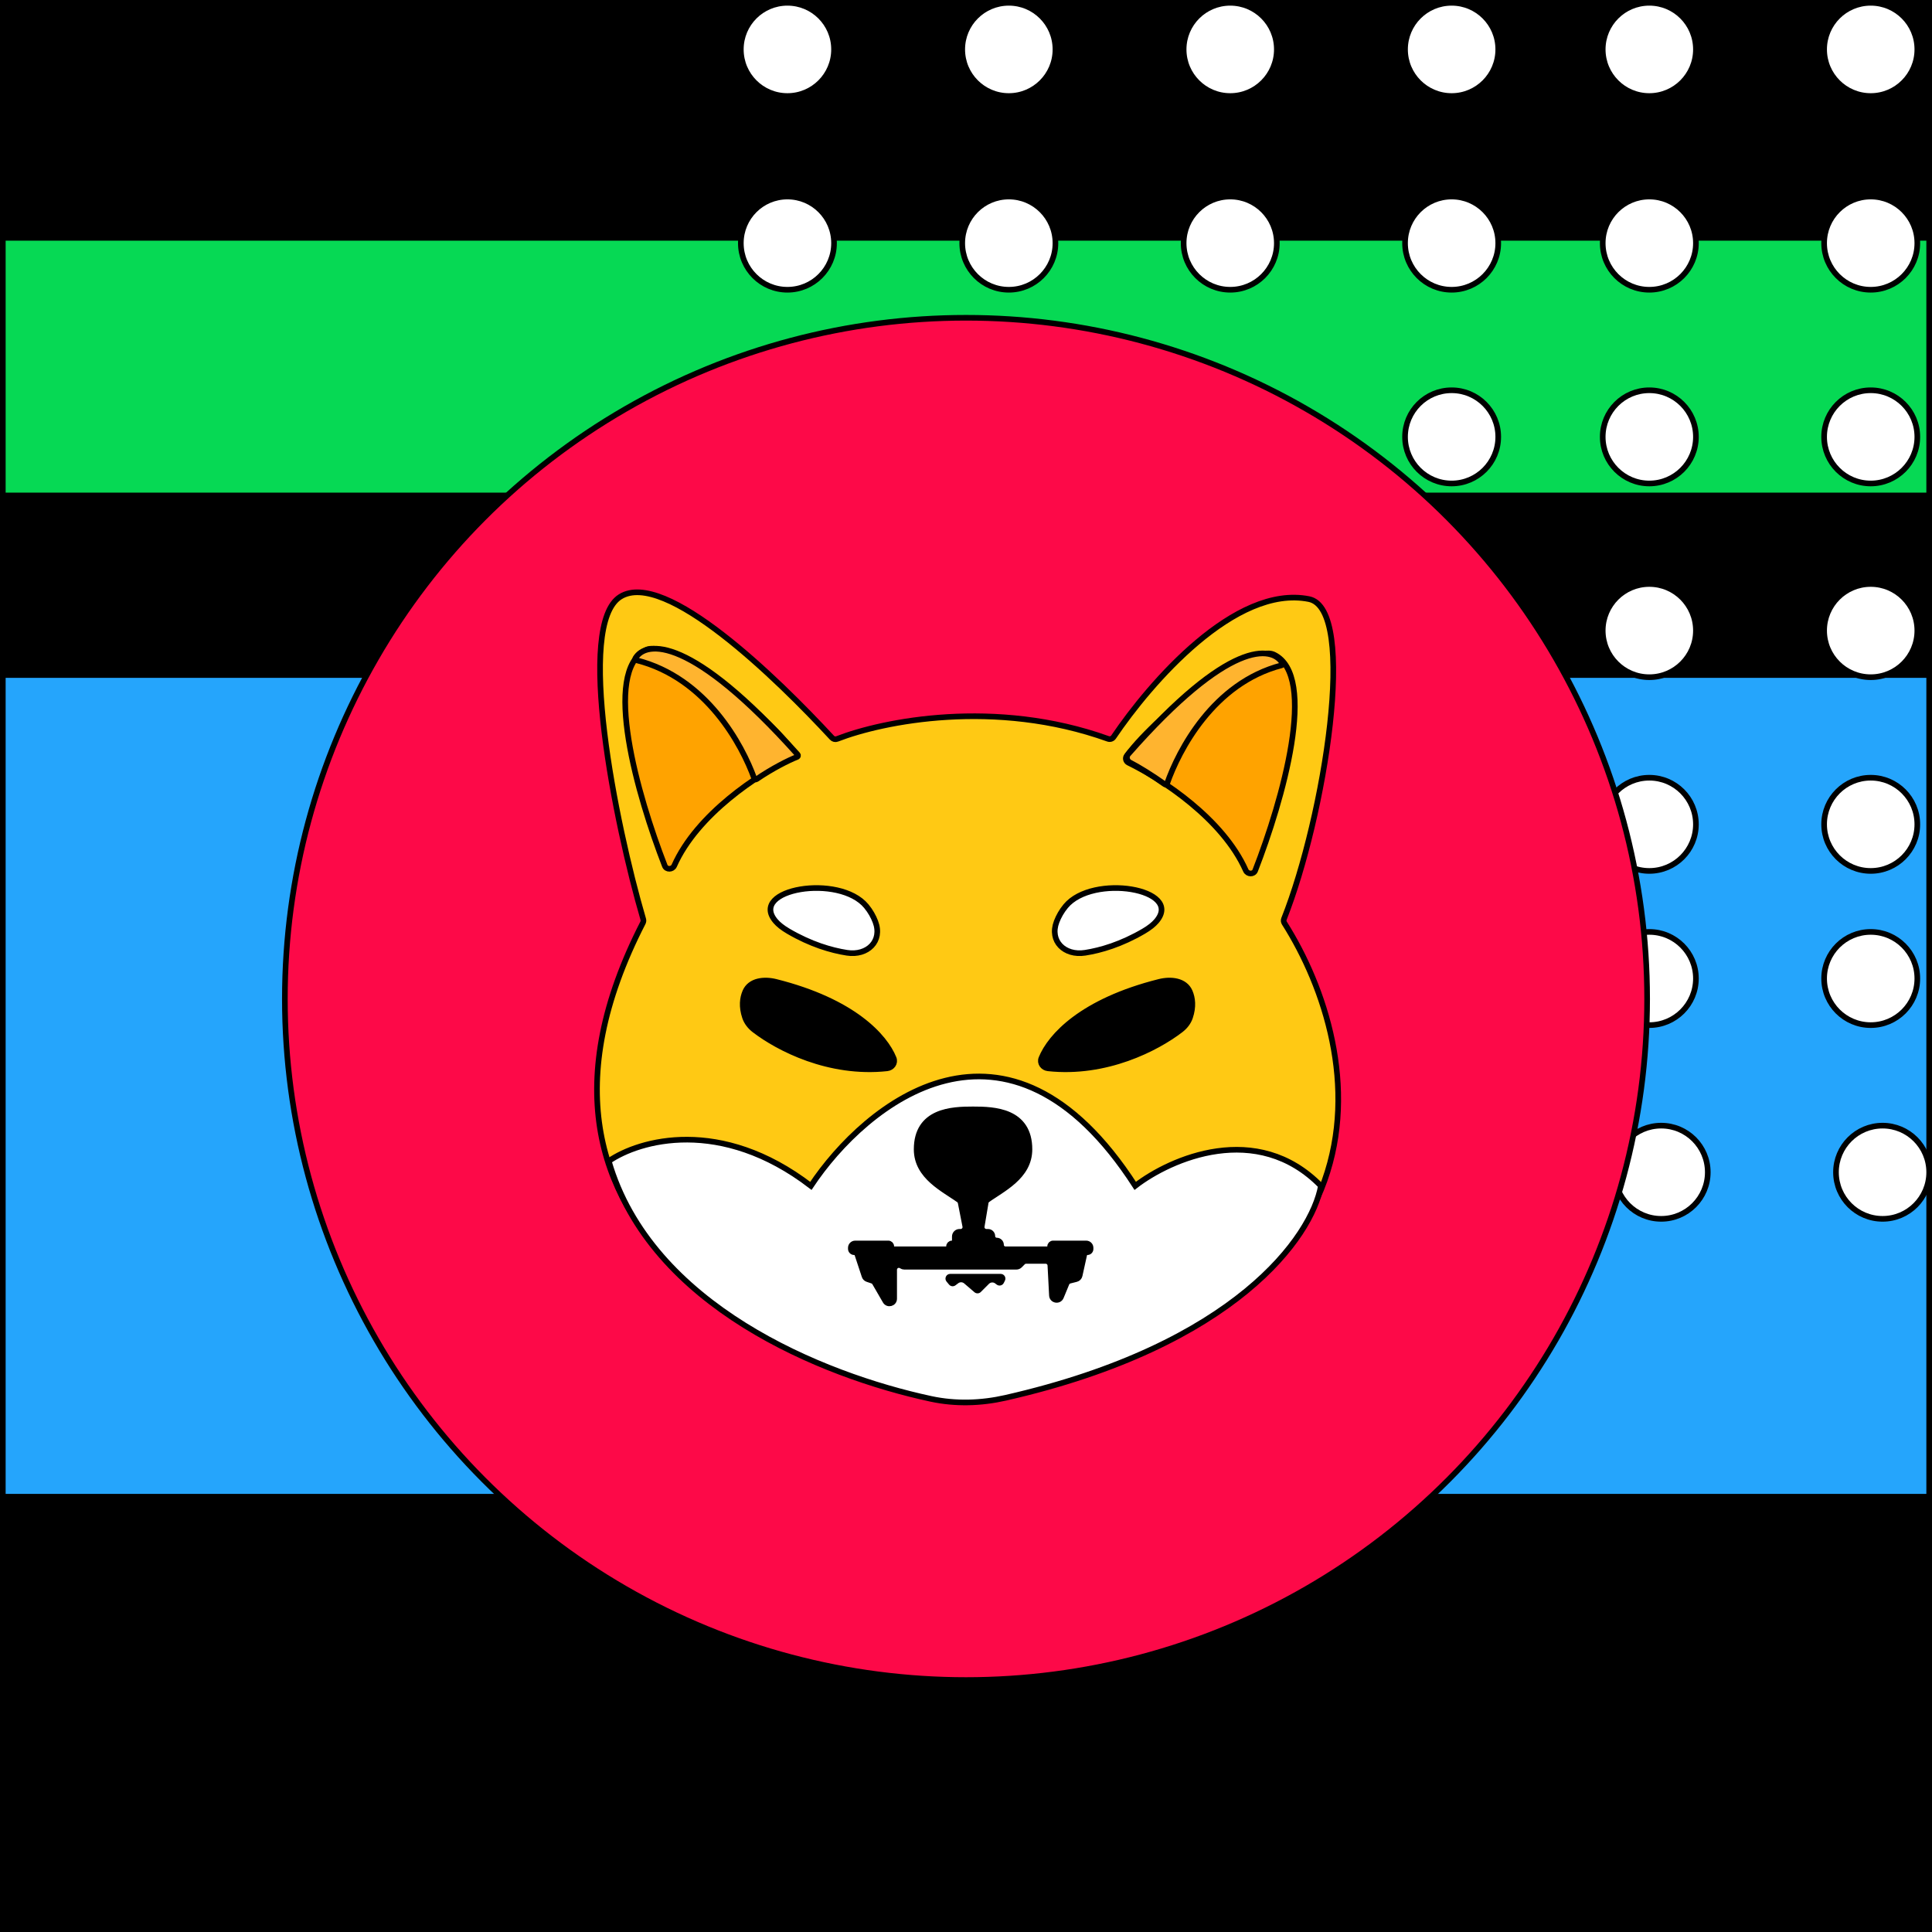 <svg width="411" height="411" viewBox="0 0 411 411" fill="none" xmlns="http://www.w3.org/2000/svg">
<rect x="0" y="0" width="411" height="411" fill="#333333" stroke="none"/>
<rect x="0.6" y="0.6" width="409.8" height="409.8" fill="black" stroke="black" stroke-width="1.2"/>
<rect x="0.6" y="50.6" width="409.8" height="54.8" fill="#06D954" stroke="black" stroke-width="1.2"/>
<rect x="0.6" y="143.6" width="409.8" height="174.8" fill="#25A5FC" stroke="black" stroke-width="1.2"/>
<circle cx="167.513" cy="10.513" r="9.913" fill="white" stroke="black" stroke-width="1.2"/>
<circle cx="350.865" cy="10.513" r="9.913" fill="white" stroke="black" stroke-width="1.2"/>
<circle cx="397.964" cy="10.513" r="9.913" fill="white" stroke="black" stroke-width="1.2"/>
<circle cx="214.613" cy="10.513" r="9.913" fill="white" stroke="black" stroke-width="1.2"/>
<circle cx="308.812" cy="10.513" r="9.913" fill="white" stroke="black" stroke-width="1.2"/>
<circle cx="261.712" cy="10.513" r="9.913" fill="white" stroke="black" stroke-width="1.2"/>
<circle cx="170.037" cy="249.374" r="9.913" fill="white" stroke="black" stroke-width="1.2"/>
<circle cx="353.388" cy="249.374" r="9.913" fill="white" stroke="black" stroke-width="1.2"/>
<circle cx="400.487" cy="249.374" r="9.913" fill="white" stroke="black" stroke-width="1.2"/>
<circle cx="217.136" cy="249.374" r="9.913" fill="white" stroke="black" stroke-width="1.2"/>
<circle cx="311.335" cy="249.374" r="9.913" fill="white" stroke="black" stroke-width="1.2"/>
<circle cx="264.235" cy="249.374" r="9.913" fill="white" stroke="black" stroke-width="1.2"/>
<circle cx="167.513" cy="208.162" r="9.913" fill="white" stroke="black" stroke-width="1.2"/>
<circle cx="350.865" cy="208.162" r="9.913" fill="white" stroke="black" stroke-width="1.2"/>
<circle cx="397.964" cy="208.162" r="9.913" fill="white" stroke="black" stroke-width="1.2"/>
<circle cx="214.613" cy="208.162" r="9.913" fill="white" stroke="black" stroke-width="1.2"/>
<circle cx="308.812" cy="208.162" r="9.913" fill="white" stroke="black" stroke-width="1.2"/>
<circle cx="261.712" cy="208.162" r="9.913" fill="white" stroke="black" stroke-width="1.2"/>
<circle cx="167.513" cy="175.361" r="9.913" fill="white" stroke="black" stroke-width="1.2"/>
<circle cx="350.865" cy="175.361" r="9.913" fill="white" stroke="black" stroke-width="1.2"/>
<circle cx="397.964" cy="175.361" r="9.913" fill="white" stroke="black" stroke-width="1.2"/>
<circle cx="214.613" cy="175.361" r="9.913" fill="white" stroke="black" stroke-width="1.2"/>
<circle cx="308.812" cy="175.361" r="9.913" fill="white" stroke="black" stroke-width="1.2"/>
<circle cx="261.712" cy="175.361" r="9.913" fill="white" stroke="black" stroke-width="1.2"/>
<circle cx="167.513" cy="134.148" r="9.913" fill="white" stroke="black" stroke-width="1.2"/>
<circle cx="350.865" cy="134.148" r="9.913" fill="white" stroke="black" stroke-width="1.2"/>
<circle cx="397.964" cy="134.148" r="9.913" fill="white" stroke="black" stroke-width="1.2"/>
<circle cx="214.613" cy="134.148" r="9.913" fill="white" stroke="black" stroke-width="1.2"/>
<circle cx="308.812" cy="134.148" r="9.913" fill="white" stroke="black" stroke-width="1.2"/>
<circle cx="261.712" cy="134.148" r="9.913" fill="white" stroke="black" stroke-width="1.2"/>
<circle cx="167.513" cy="92.937" r="9.913" fill="white" stroke="black" stroke-width="1.2"/>
<circle cx="350.865" cy="92.937" r="9.913" fill="white" stroke="black" stroke-width="1.2"/>
<circle cx="397.964" cy="92.937" r="9.913" fill="white" stroke="black" stroke-width="1.2"/>
<circle cx="214.613" cy="92.937" r="9.913" fill="white" stroke="black" stroke-width="1.2"/>
<circle cx="308.812" cy="92.937" r="9.913" fill="white" stroke="black" stroke-width="1.2"/>
<circle cx="261.712" cy="92.937" r="9.913" fill="white" stroke="black" stroke-width="1.2"/>
<circle cx="167.513" cy="51.725" r="9.913" fill="white" stroke="black" stroke-width="1.2"/>
<circle cx="350.865" cy="51.725" r="9.913" fill="white" stroke="black" stroke-width="1.2"/>
<circle cx="397.964" cy="51.725" r="9.913" fill="white" stroke="black" stroke-width="1.2"/>
<circle cx="214.613" cy="51.725" r="9.913" fill="white" stroke="black" stroke-width="1.2"/>
<circle cx="308.812" cy="51.725" r="9.913" fill="white" stroke="black" stroke-width="1.2"/>
<circle cx="261.712" cy="51.725" r="9.913" fill="white" stroke="black" stroke-width="1.2"/>
<circle cx="205.5" cy="212.5" r="144.9" fill="#FD0948" stroke="black" stroke-width="1.2"/>
<path d="M235.709 157.173C211.705 148.55 187.784 153.423 178.096 157.191C177.706 157.343 177.277 157.25 176.993 156.943C165.313 144.315 141.43 121.026 131.958 126.947C122.416 132.91 130.853 175.092 136.847 195.57C136.919 195.818 136.885 196.086 136.767 196.315C102.045 263.957 168.181 291.882 205.806 297.424C205.909 297.439 206.015 297.437 206.117 297.42C301.046 281.466 290.561 223.707 273.232 196.375C273.058 196.101 273.026 195.777 273.146 195.476C281.729 173.798 288.881 129.531 278.457 127.446C262.759 124.307 244.653 145.298 236.893 156.795C236.633 157.18 236.147 157.33 235.709 157.173Z" fill="#FFC914" stroke="black" stroke-width="1.2"/>
<path d="M172.5 252.274C153.3 237.561 136 242.526 129.5 247C138.401 277.707 174.764 292.584 198.047 297.587C203.288 298.713 208.72 298.545 213.947 297.354C262.928 286.201 279.099 262.982 281 252.274C267.4 238.356 249 246.475 241.5 252.274C214.3 210.122 184.167 234.711 172.5 252.274Z" fill="white" stroke="black" stroke-width="1.2"/>
<path d="M137.449 138.251C128.019 142.777 135.633 169.298 141.424 184.186C141.763 185.058 143.048 185.019 143.429 184.164C148.301 173.204 161.242 164.735 168.379 161.255C168.937 160.983 169.129 160.282 168.756 159.785C161.604 150.247 142.283 135.93 137.449 138.251Z" fill="#FFA300" stroke="black" stroke-width="1.2"/>
<path d="M206.879 236.489C190.576 235.093 193.015 252.865 206.837 254.976C206.943 254.992 207.058 254.99 207.164 254.97C223.437 251.893 220.968 234.606 207.119 236.483C207.042 236.494 206.957 236.496 206.879 236.489Z" fill="black"/>
<path d="M208.846 260.882L209.805 255.165C209.907 254.556 209.437 254 208.818 254H205.215C204.586 254 204.113 254.575 204.234 255.192L205.344 260.855C205.466 261.473 204.993 262.048 204.363 262.048H204.12C203.568 262.048 203.12 262.495 203.12 263.048V263.909C203.12 264.249 202.845 264.524 202.506 264.524C202.167 264.524 201.892 264.801 201.892 265.141C201.892 265.482 201.614 265.762 201.273 265.762H190.221C189.88 265.762 189.602 265.485 189.602 265.143C189.602 264.801 189.325 264.524 188.983 264.524H181.929C181.416 264.524 181 264.94 181 265.452V265.667C181 266.062 181.319 266.381 181.713 266.381C182.021 266.381 182.294 266.578 182.391 266.87L183.915 271.478C184.014 271.777 184.248 272.011 184.546 272.112L185.558 272.451C185.788 272.529 185.983 272.688 186.105 272.898L188.351 276.778C188.864 277.663 190.217 277.3 190.217 276.277V270.114C190.217 269.314 191.11 268.838 191.774 269.284L191.807 269.306C191.972 269.417 192.166 269.476 192.365 269.476H216.222C216.489 269.476 216.744 269.37 216.932 269.181L217.574 268.534C217.762 268.344 218.017 268.238 218.284 268.238H222.448C222.98 268.238 223.419 268.655 223.447 269.186L223.781 275.579C223.837 276.644 225.297 276.894 225.704 275.909L226.892 273.036C227.013 272.744 227.265 272.526 227.572 272.449L228.943 272.103C229.31 272.011 229.594 271.719 229.675 271.349L230.653 266.916C230.722 266.603 230.999 266.381 231.319 266.381C231.695 266.381 232 266.076 232 265.7V265.452C232 264.94 231.584 264.524 231.071 264.524H224.017C223.675 264.524 223.398 264.801 223.398 265.143C223.398 265.485 223.12 265.762 222.779 265.762H213.88C213.368 265.762 212.952 265.343 212.952 264.83C212.952 264.321 212.539 263.905 212.03 263.905C211.521 263.905 211.108 263.489 211.108 262.98C211.108 262.467 210.693 262.048 210.18 262.048H209.832C209.214 262.048 208.744 261.492 208.846 260.882Z" fill="black"/>
<path d="M207 237C204.739 237 201.968 237.075 199.767 238.059C198.678 238.546 197.746 239.249 197.083 240.264C196.419 241.28 196 242.646 196 244.5C196 247.055 197.268 248.931 199.021 250.503C199.901 251.291 200.892 251.994 201.895 252.662C202.226 252.883 202.562 253.102 202.894 253.319C203.554 253.75 204.204 254.174 204.791 254.593L204.209 255.407C203.639 254.999 203.021 254.596 202.373 254.173C202.036 253.953 201.691 253.728 201.34 253.494C200.326 252.818 199.287 252.084 198.354 251.247C196.482 249.569 195 247.444 195 244.5C195 242.491 195.456 240.926 196.245 239.717C197.035 238.509 198.134 237.694 199.358 237.147C201.782 236.063 204.761 236 207 236C209.239 236 212.218 236.063 214.642 237.147C215.866 237.694 216.965 238.509 217.755 239.717C218.544 240.926 219 242.491 219 244.5C219 247.444 217.518 249.569 215.646 251.247C214.713 252.084 213.674 252.818 212.66 253.494C212.309 253.728 211.964 253.953 211.627 254.173C210.979 254.596 210.361 254.999 209.791 255.407L209.209 254.593C209.796 254.174 210.445 253.75 211.105 253.319C211.438 253.102 211.774 252.883 212.105 252.662C213.108 251.994 214.099 251.291 214.979 250.503C216.732 248.931 218 247.055 218 244.5C218 242.646 217.581 241.28 216.917 240.264C216.254 239.249 215.322 238.546 214.233 238.059C212.032 237.075 209.261 237 207 237Z" fill="black"/>
<path d="M206.879 236.489C190.576 235.093 193.015 252.865 206.837 254.976C206.943 254.992 207.058 254.99 207.164 254.97C223.437 251.893 220.968 234.606 207.119 236.483C207.042 236.494 206.957 236.496 206.879 236.489Z" stroke="black" stroke-width="1.2"/>
<path d="M208.846 260.882L209.805 255.165C209.907 254.556 209.437 254 208.818 254H205.215C204.586 254 204.113 254.575 204.234 255.192L205.344 260.855C205.466 261.473 204.993 262.048 204.363 262.048H204.12C203.568 262.048 203.12 262.495 203.12 263.048V263.909C203.12 264.249 202.845 264.524 202.506 264.524C202.167 264.524 201.892 264.801 201.892 265.141C201.892 265.482 201.614 265.762 201.273 265.762H190.221C189.88 265.762 189.602 265.485 189.602 265.143C189.602 264.801 189.325 264.524 188.983 264.524H181.929C181.416 264.524 181 264.94 181 265.452V265.667C181 266.062 181.319 266.381 181.713 266.381C182.021 266.381 182.294 266.578 182.391 266.87L183.915 271.478C184.014 271.777 184.248 272.011 184.546 272.112L185.558 272.451C185.788 272.529 185.983 272.688 186.105 272.898L188.351 276.778C188.864 277.663 190.217 277.3 190.217 276.277V270.114C190.217 269.314 191.11 268.838 191.774 269.284L191.807 269.306C191.972 269.417 192.166 269.476 192.365 269.476H216.222C216.489 269.476 216.744 269.37 216.932 269.181L217.574 268.534C217.762 268.344 218.017 268.238 218.284 268.238H222.448C222.98 268.238 223.419 268.655 223.447 269.186L223.781 275.579C223.837 276.644 225.297 276.894 225.704 275.909L226.892 273.036C227.013 272.744 227.265 272.526 227.572 272.449L228.943 272.103C229.31 272.011 229.594 271.719 229.675 271.349L230.653 266.916C230.722 266.603 230.999 266.381 231.319 266.381C231.695 266.381 232 266.076 232 265.7V265.452C232 264.94 231.584 264.524 231.071 264.524H224.017C223.675 264.524 223.398 264.801 223.398 265.143C223.398 265.485 223.12 265.762 222.779 265.762H213.88C213.368 265.762 212.952 265.343 212.952 264.83C212.952 264.321 212.539 263.905 212.03 263.905C211.521 263.905 211.108 263.489 211.108 262.98C211.108 262.467 210.693 262.048 210.18 262.048H209.832C209.214 262.048 208.744 261.492 208.846 260.882Z" stroke="black" stroke-width="1.2"/>
<path d="M207 237C204.739 237 201.968 237.075 199.767 238.059C198.678 238.546 197.746 239.249 197.083 240.264C196.419 241.28 196 242.646 196 244.5C196 247.055 197.268 248.931 199.021 250.503C199.901 251.291 200.892 251.994 201.895 252.662C202.226 252.883 202.562 253.102 202.894 253.319C203.554 253.75 204.204 254.174 204.791 254.593L204.209 255.407C203.639 254.999 203.021 254.596 202.373 254.173C202.036 253.953 201.691 253.728 201.34 253.494C200.326 252.818 199.287 252.084 198.354 251.247C196.482 249.569 195 247.444 195 244.5C195 242.491 195.456 240.926 196.245 239.717C197.035 238.509 198.134 237.694 199.358 237.147C201.782 236.063 204.761 236 207 236C209.239 236 212.218 236.063 214.642 237.147C215.866 237.694 216.965 238.509 217.755 239.717C218.544 240.926 219 242.491 219 244.5C219 247.444 217.518 249.569 215.646 251.247C214.713 252.084 213.674 252.818 212.66 253.494C212.309 253.728 211.964 253.953 211.627 254.173C210.979 254.596 210.361 254.999 209.791 255.407L209.209 254.593C209.796 254.174 210.445 253.75 211.105 253.319C211.438 253.102 211.774 252.883 212.105 252.662C213.108 251.994 214.099 251.291 214.979 250.503C216.732 248.931 218 247.055 218 244.5C218 242.646 217.581 241.28 216.917 240.264C216.254 239.249 215.322 238.546 214.233 238.059C212.032 237.075 209.261 237 207 237Z" stroke="black" stroke-width="1.2"/>
<path d="M167.697 198.097C166.461 197.374 165.578 196.66 164.984 195.962C159.146 189.092 178.555 185.822 184.295 192.775C185.17 193.835 185.793 194.956 186.219 196.071C187.799 200.207 184.548 203.367 180.173 202.687C176.831 202.167 172.47 200.892 167.697 198.097Z" fill="white" stroke="black" stroke-width="1.2"/>
<path d="M243.303 198.097C244.539 197.374 245.422 196.66 246.016 195.962C251.854 189.092 232.445 185.822 226.705 192.775C225.83 193.835 225.207 194.956 224.781 196.071C223.201 200.207 226.452 203.367 230.827 202.687C234.169 202.167 238.53 200.892 243.303 198.097Z" fill="white" stroke="black" stroke-width="1.2"/>
<path d="M271 139.251C280.43 143.777 272.816 170.298 267.025 185.186C266.686 186.058 265.401 186.019 265.021 185.164C260.149 174.204 247.207 165.735 240.07 162.255C239.512 161.983 239.32 161.282 239.693 160.785C246.845 151.247 266.166 136.93 271 139.251Z" fill="#FFA300" stroke="black" stroke-width="1.2"/>
<path d="M135.171 140.025C135.075 140.189 135.176 140.392 135.36 140.438C150.319 144.209 157.913 158.535 160.467 165.632C160.534 165.819 160.759 165.886 160.923 165.773C164.201 163.52 167.819 161.696 169.571 161.024C169.772 160.947 169.832 160.681 169.688 160.52C147.136 135.318 137.435 136.196 135.171 140.025Z" fill="#FFB42F" stroke="black" stroke-width="1.2"/>
<path d="M272.836 141.118C272.929 141.281 272.829 141.481 272.647 141.529C258.125 145.299 250.749 159.612 248.265 166.711C248.198 166.902 247.968 166.97 247.804 166.852C245.13 164.945 242.226 163.148 240.359 162.196C239.726 161.873 239.524 160.984 239.993 160.45C261.417 136.058 270.665 137.307 272.836 141.118Z" fill="#FFB42F" stroke="black" stroke-width="1.2"/>
<path d="M165.048 208.876C181.501 213.005 188.226 220.465 190.111 225.117C190.521 226.128 189.786 227.15 188.702 227.267C176.345 228.603 165.563 222.996 160.485 219.098C159.577 218.401 158.844 217.487 158.481 216.401C157.73 214.155 157.941 212.33 158.547 210.941C159.578 208.575 162.545 208.248 165.048 208.876Z" fill="black" stroke="black" stroke-width="1.2"/>
<path d="M246.601 208.876C230.148 213.005 223.424 220.465 221.538 225.117C221.129 226.128 221.864 227.15 222.948 227.267C235.304 228.603 246.086 222.996 251.164 219.098C252.073 218.401 252.806 217.487 253.169 216.401C253.919 214.155 253.708 212.33 253.103 210.941C252.072 208.575 249.105 208.248 246.601 208.876Z" fill="black" stroke="black" stroke-width="1.2"/>
<path d="M212.882 271H202.135C201.287 271 200.824 271.989 201.367 272.64L201.892 273.27C202.233 273.679 202.834 273.749 203.26 273.43L203.858 272.981C204.233 272.7 204.753 272.717 205.109 273.022L207.297 274.897C207.694 275.237 208.285 275.215 208.655 274.845L210.387 273.113C210.739 272.761 211.296 272.722 211.694 273.02L212.041 273.281C212.541 273.655 213.257 273.486 213.536 272.928L213.776 272.447C214.109 271.782 213.625 271 212.882 271Z" fill="black"/>
</svg>
